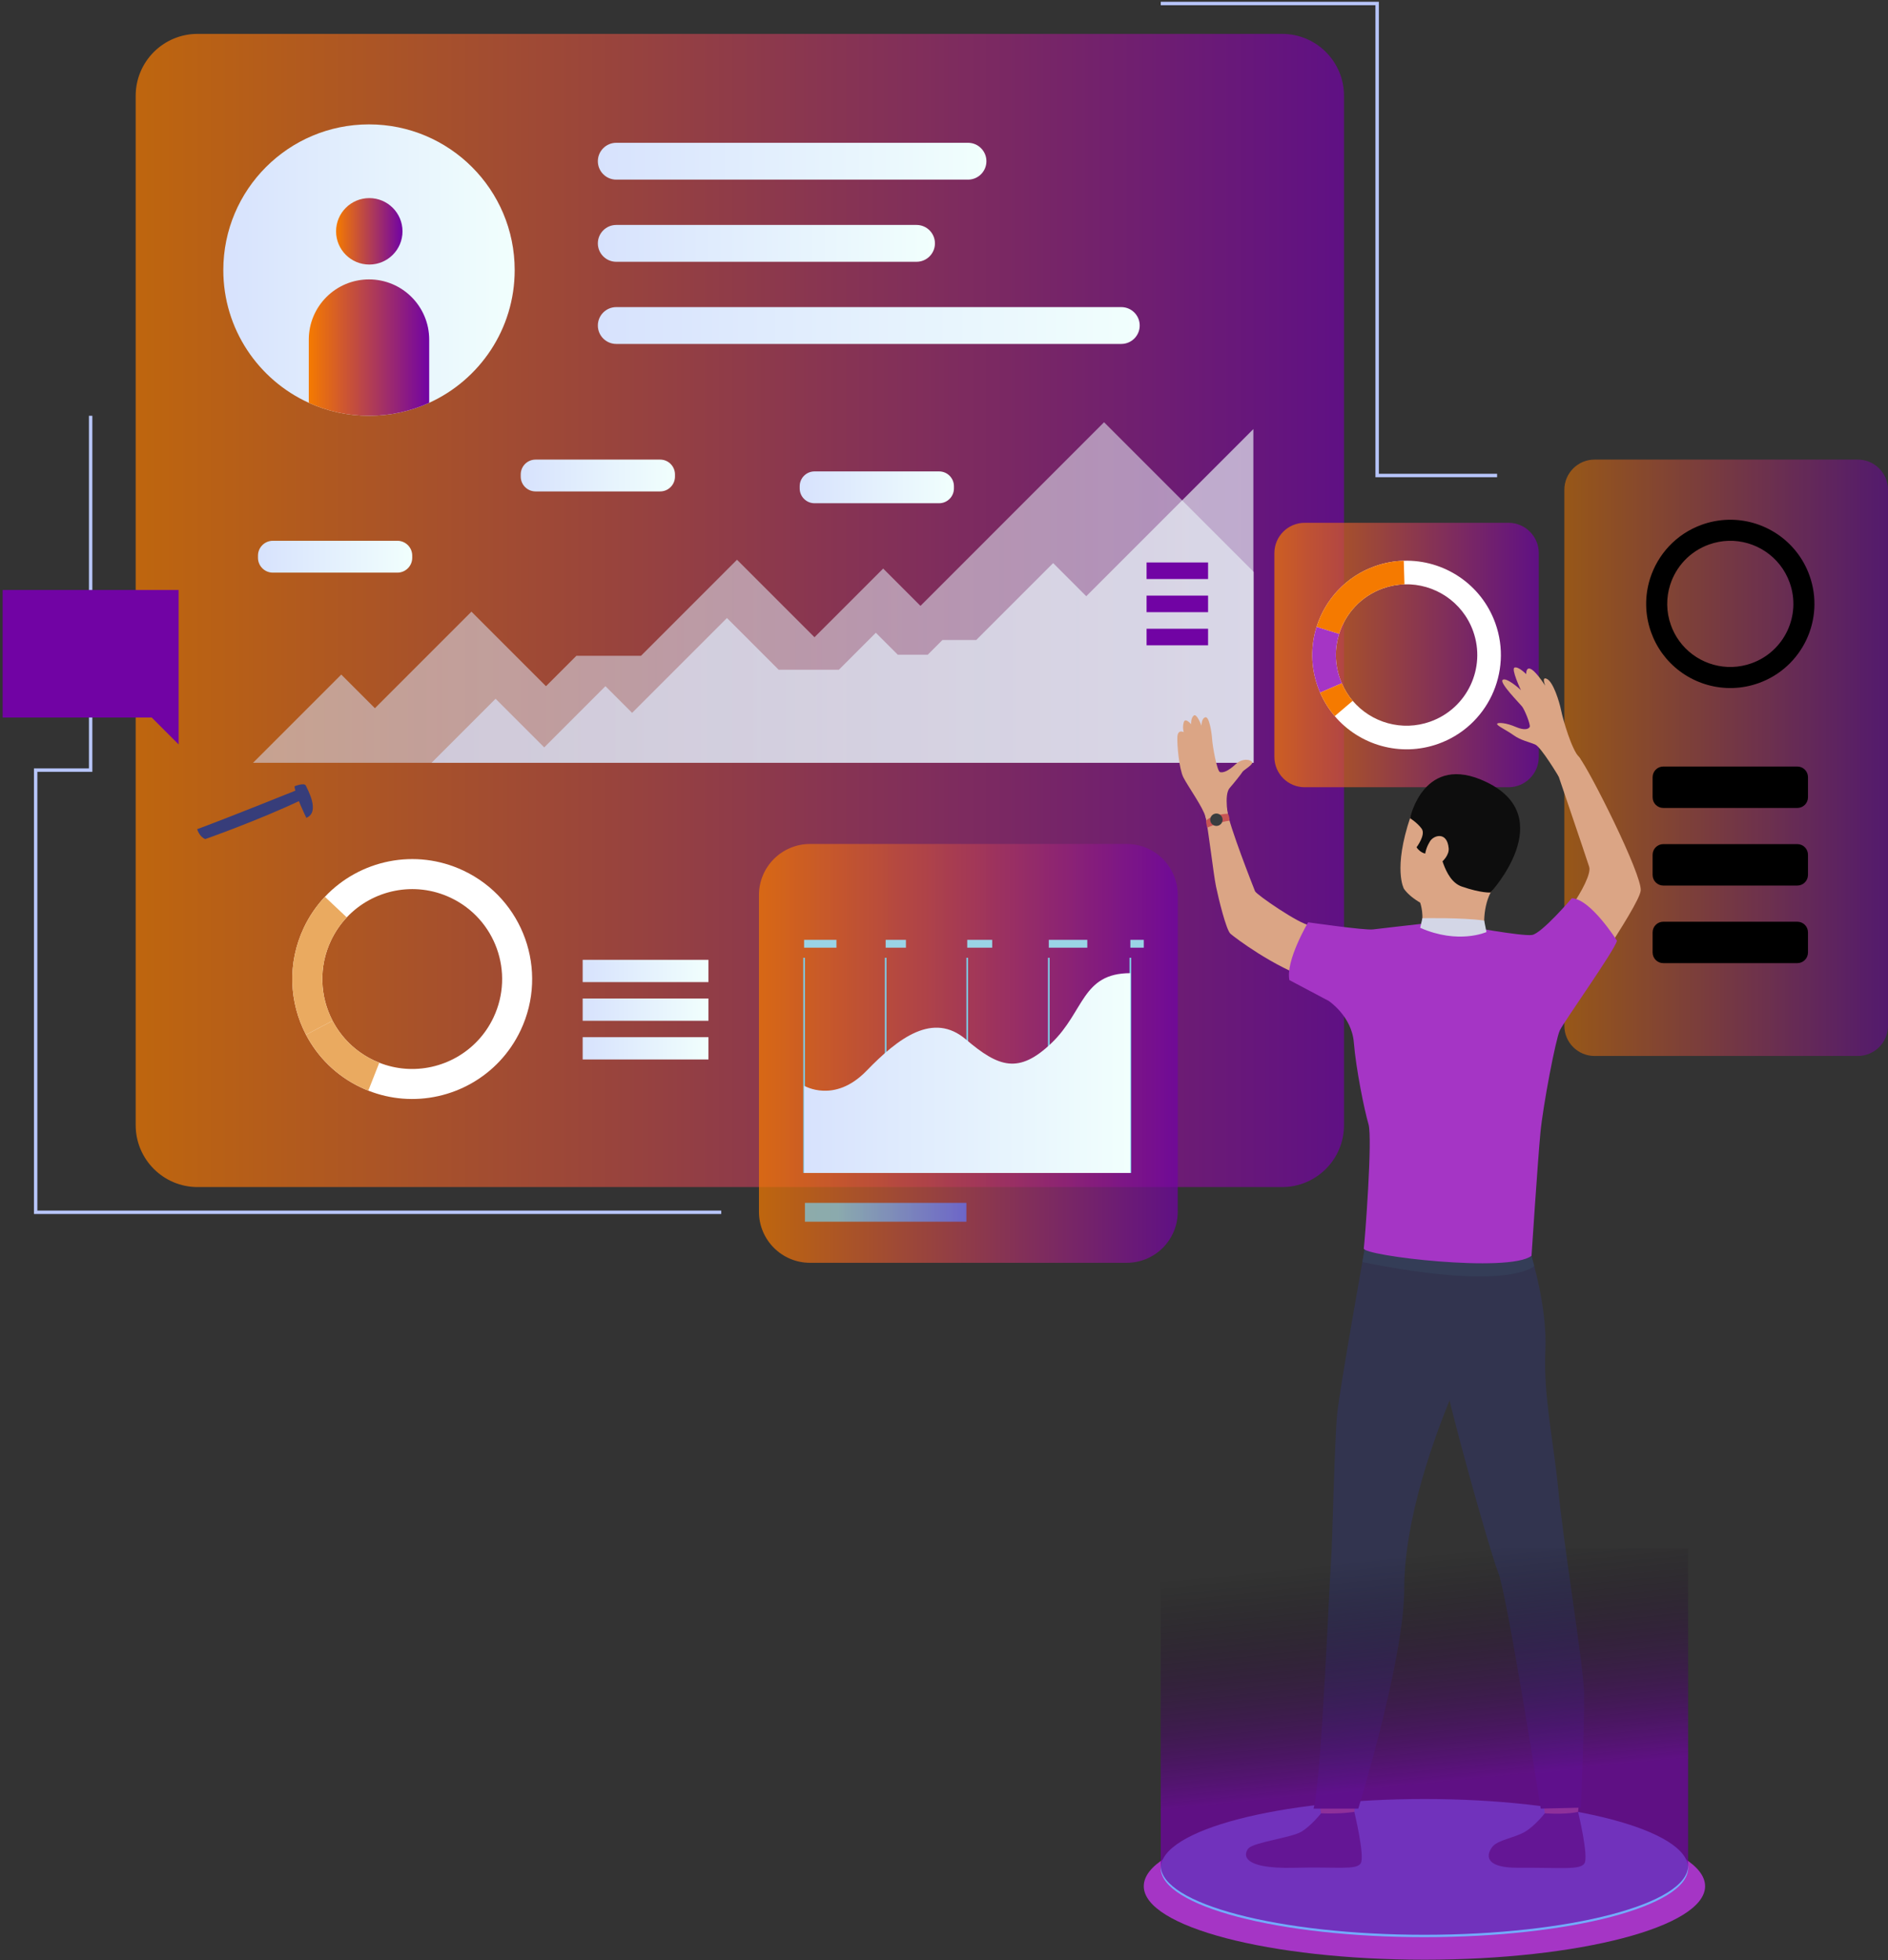 <svg width="550" height="571" viewBox="0 0 550 571" fill="none" xmlns="http://www.w3.org/2000/svg">
<rect x="0" y="0" width="550" height="571" fill="#333333" stroke="none"/>
<path opacity="0.72" d="M373.497 345.759H57.557C47.599 345.759 39.527 337.687 39.527 327.729V27.901C39.527 17.942 47.599 9.87 57.557 9.87H373.496C383.453 9.87 391.526 17.942 391.526 27.901V327.73C391.526 337.687 383.455 345.759 373.497 345.759Z" fill="url(#paint0_linear_1379_4414)"/>
<path d="M496.718 549.401C496.718 561.227 460.113 570.812 414.957 570.812C369.803 570.812 333.198 561.227 333.198 549.401C333.198 537.576 369.803 527.989 414.957 527.989C460.113 527.989 496.718 537.576 496.718 549.401Z" fill="#A535C5"/>
<path d="M414.957 564.244C457.382 564.244 491.774 555.237 491.774 544.126C491.774 533.015 457.382 524.008 414.957 524.008C372.532 524.008 338.14 533.015 338.14 544.126C338.14 555.237 372.532 564.244 414.957 564.244Z" fill="#72ACFB"/>
<path d="M149.934 78.67C149.934 95.856 139.721 110.653 125.032 117.329C119.689 119.759 113.748 121.11 107.493 121.11C101.238 121.11 95.297 119.759 89.953 117.329C75.266 110.653 65.053 95.856 65.053 78.67C65.053 55.23 84.052 36.23 107.493 36.23C130.935 36.229 149.934 55.23 149.934 78.67Z" fill="url(#paint1_linear_1379_4414)"/>
<path d="M117.255 67.381C117.255 72.724 112.922 77.057 107.577 77.057C102.233 77.057 97.901 72.724 97.901 67.381C97.901 62.035 102.233 57.704 107.577 57.704C112.922 57.704 117.255 62.035 117.255 67.381Z" fill="url(#paint2_linear_1379_4414)"/>
<path d="M125.032 98.926V117.329C119.689 119.759 113.748 121.11 107.493 121.11C101.238 121.11 95.297 119.759 89.953 117.329V98.926C89.953 89.241 97.803 81.386 107.493 81.386C117.183 81.386 125.032 89.241 125.032 98.926Z" fill="url(#paint3_linear_1379_4414)"/>
<path d="M281.994 52.323H179.529C176.564 52.323 174.163 49.922 174.163 46.959C174.163 43.996 176.564 41.593 179.529 41.593H281.994C284.956 41.593 287.357 43.996 287.357 46.959C287.358 49.922 284.956 52.323 281.994 52.323Z" fill="url(#paint4_linear_1379_4414)"/>
<path d="M266.997 76.252H179.529C176.565 76.252 174.163 73.851 174.163 70.887C174.163 67.925 176.565 65.522 179.529 65.522H266.997C269.959 65.522 272.361 67.925 272.361 70.887C272.361 73.851 269.959 76.252 266.997 76.252Z" fill="url(#paint5_linear_1379_4414)"/>
<path d="M326.649 100.181H179.529C176.565 100.181 174.163 97.779 174.163 94.817C174.163 91.854 176.565 89.452 179.529 89.452H326.649C329.611 89.452 332.013 91.854 332.013 94.817C332.013 97.779 329.611 100.181 326.649 100.181Z" fill="url(#paint6_linear_1379_4414)"/>
<g opacity="0.52">
<path d="M73.719 222.182L99.416 196.485L109.213 206.283L137.336 178.16L159.051 199.875L167.911 191.017H186.727L214.7 163.04L237.272 185.612L257.279 165.608L268.147 176.474L321.63 122.989L365.242 166.602V222.182H73.719Z" fill="url(#paint7_linear_1379_4414)"/>
</g>
<g opacity="0.64">
<path d="M125.713 222.182L144.366 203.529L158.537 217.699L176.368 199.868L184.143 207.643L211.771 180.018L226.838 195.083H244.37L255.145 184.31L261.53 190.696H270.268L274.552 186.41H284.393L306.793 164.012L316.441 173.662L365.121 124.982V222.182H125.713Z" fill="url(#paint8_linear_1379_4414)"/>
</g>
<g opacity="0.72">
<path opacity="0.72" d="M541.196 307.58H464.519C459.657 307.58 455.716 303.639 455.716 298.775V142.673C455.716 137.809 459.657 133.868 464.519 133.868H541.196C546.058 133.868 550 137.809 550 142.671V298.777C550 303.639 546.058 307.58 541.196 307.58Z" fill="url(#paint9_linear_1379_4414)"/>
</g>
<path d="M523.575 235.34H484.543C482.821 235.34 481.426 233.944 481.426 232.223V226.385C481.426 224.664 482.822 223.268 484.545 223.268H523.576C525.296 223.268 526.693 224.663 526.693 226.385V232.223C526.692 233.944 525.296 235.34 523.575 235.34Z" fill="black"/>
<path d="M523.575 257.941H484.543C482.821 257.941 481.426 256.545 481.426 254.824V248.986C481.426 247.265 482.821 245.87 484.543 245.87H523.575C525.296 245.87 526.693 247.266 526.693 248.987V254.824C526.692 256.545 525.296 257.941 523.575 257.941Z" fill="black"/>
<path d="M523.575 280.541H484.543C482.821 280.541 481.426 279.146 481.426 277.425V271.587C481.426 269.866 482.822 268.471 484.545 268.471H523.576C525.296 268.471 526.693 269.866 526.693 271.587V277.424C526.692 279.145 525.296 280.541 523.575 280.541Z" fill="black"/>
<path d="M527.134 167.647C523.465 157.388 513.659 151.086 503.327 151.397C500.827 151.473 498.293 151.935 495.808 152.823C488.281 155.516 482.883 161.512 480.666 168.594C479.129 173.503 479.119 178.935 480.985 184.151C481.171 184.67 481.372 185.18 481.588 185.679C482.571 187.941 483.857 189.984 485.387 191.779C491.799 199.318 502.442 202.505 512.313 198.975C525.057 194.416 531.692 180.391 527.134 167.647ZM510.247 193.199C502.847 195.847 494.867 193.459 490.06 187.806C488.913 186.459 487.948 184.926 487.211 183.232C487.051 182.858 486.898 182.476 486.76 182.086C485.359 178.175 485.367 174.103 486.519 170.424C488.182 165.113 492.229 160.617 497.872 158.599C499.735 157.933 501.634 157.586 503.511 157.529C511.258 157.294 518.609 162.02 521.36 169.711C524.777 179.267 519.803 189.782 510.247 193.199Z" fill="black"/>
<path d="M115.763 166.794H79.478C77.09 166.794 75.154 164.858 75.154 162.471V161.843C75.154 159.456 77.09 157.521 79.476 157.521H115.764C118.152 157.521 120.087 159.456 120.087 161.843V162.47C120.087 164.857 118.151 166.794 115.763 166.794Z" fill="url(#paint10_linear_1379_4414)"/>
<path d="M192.308 143.14H156.018C153.632 143.14 151.697 141.205 151.697 138.818V138.191C151.697 135.803 153.632 133.868 156.02 133.868H192.306C194.694 133.868 196.629 135.804 196.629 138.191V138.818C196.629 141.206 194.695 143.14 192.308 143.14Z" fill="url(#paint11_linear_1379_4414)"/>
<path d="M273.571 146.583H237.283C234.896 146.583 232.961 144.648 232.961 142.261V141.631C232.961 139.245 234.895 137.311 237.282 137.311H273.572C275.959 137.311 277.893 139.245 277.893 141.632V142.259C277.893 144.647 275.959 146.583 273.571 146.583Z" fill="url(#paint12_linear_1379_4414)"/>
<path d="M135.026 253.595C120.988 246.953 104.753 250.484 94.65 261.212C92.206 263.81 90.119 266.829 88.509 270.231C83.636 280.53 84.239 292.015 89.142 301.388C92.543 307.886 98.006 313.37 105.145 316.746C105.854 317.084 106.573 317.394 107.293 317.678C110.56 318.967 113.918 319.729 117.271 319.999C131.333 321.134 145.271 313.621 151.662 300.113C159.914 282.672 152.465 261.847 135.026 253.595ZM143.76 296.372C138.968 306.501 128.519 312.133 117.975 311.284C115.464 311.08 112.946 310.511 110.496 309.542C109.955 309.33 109.418 309.097 108.885 308.846C103.533 306.313 99.435 302.201 96.887 297.33C93.212 290.302 92.758 281.692 96.413 273.97C97.618 271.42 99.183 269.157 101.016 267.21C108.588 259.165 120.761 256.518 131.287 261.497C144.362 267.683 149.946 283.297 143.76 296.372Z" fill="white"/>
<path d="M96.887 297.33L89.143 301.389C84.239 292.015 83.636 280.531 88.51 270.232C90.119 266.829 92.206 263.81 94.651 261.212L101.015 267.21C99.183 269.157 97.618 271.42 96.412 273.97C92.757 281.692 93.211 290.301 96.887 297.33Z" fill="#EAAA60"/>
<path d="M110.495 309.541L107.293 317.678C106.573 317.394 105.855 317.083 105.146 316.746C98.006 313.37 92.543 307.886 89.143 301.388L96.887 297.329C99.435 302.2 103.532 306.312 108.884 308.845C109.417 309.096 109.955 309.33 110.495 309.541Z" fill="#EAAA60"/>
<path d="M351.927 163.833H334.014V168.659H351.927V163.833Z" fill="#7103A4"/>
<path d="M351.927 173.485H334.014V178.312H351.927V173.485Z" fill="#7103A4"/>
<path d="M351.927 183.14H334.014V187.966H351.927V183.14Z" fill="#7103A4"/>
<path opacity="0.72" d="M439.43 229.305H380.08C375.198 229.305 371.243 225.348 371.243 220.466V161.117C371.243 156.235 375.199 152.278 380.08 152.278H439.43C444.311 152.278 448.268 156.235 448.268 161.117V220.466C448.268 225.348 444.311 229.305 439.43 229.305Z" fill="url(#paint13_linear_1379_4414)"/>
<path d="M408.988 258.881C408.988 258.881 405.731 253.181 410.898 237.902C415.894 223.124 433.191 224.465 438.689 233.931C444.184 243.399 442.328 249.279 434.234 259.967C426.143 270.657 412.348 263.767 408.988 258.881Z" fill="#DBA585"/>
<path d="M449.163 521.755C449.163 521.755 450.019 528.03 450.127 528.972C450.232 529.917 459.647 528.417 459.647 528.417L460.41 520.949C460.41 520.949 450.34 520.87 449.163 521.755Z" fill="#DBA585"/>
<path d="M450.024 528.174C450.024 528.174 447.042 531.956 444.159 533.603C441.274 535.253 436.741 535.905 435.034 537.611C433.802 538.843 430.549 544.143 442.531 544.037C454.513 543.93 460.29 544.785 461.572 542.753C462.856 540.721 459.716 527.75 459.716 527.75C459.716 527.75 456.783 528.578 450.024 528.174Z" fill="#454971"/>
<path d="M383.979 521.755C383.979 521.755 384.834 528.03 384.941 528.972C385.05 529.917 394.463 528.417 394.463 528.417L395.227 520.949C395.227 520.949 385.156 520.87 383.979 521.755Z" fill="#DBA585"/>
<path d="M384.843 528.174C384.843 528.174 381.859 531.956 378.974 533.603C376.089 535.253 365.471 536.605 363.767 538.312C362.535 539.544 360.487 544.501 377.346 544.037C389.323 543.707 395.104 544.785 396.389 542.753C397.674 540.72 394.531 527.75 394.531 527.75C394.531 527.75 390.808 528.411 384.843 528.174Z" fill="#454971"/>
<path d="M445.995 365.514C445.995 365.514 450.82 380.513 450.185 393.439C449.55 406.365 452.682 420.513 453.963 434.014C455.389 449.068 461.229 484.707 461.442 492.76C461.654 500.813 460.535 526.526 460.535 526.526L448.843 526.809C448.843 526.809 439.024 464.504 436.481 458.146C433.938 451.79 421.327 406.468 420.904 401.382C420.48 396.295 445.995 365.514 445.995 365.514Z" fill="#32344F"/>
<path d="M397.521 363.95C397.521 363.95 390.423 403.611 389.575 411.522C388.729 419.435 388.164 449.811 387.739 454.756C387.316 459.7 384.914 519.462 382.653 526.808H395.689C395.689 526.808 409.072 483.364 409.072 462.808C409.072 442.253 417.938 418.12 423.659 404.559C429.38 390.997 442.478 390.677 445.995 365.513C445.995 365.513 402.283 355.969 397.521 363.95Z" fill="#32344F"/>
<path d="M413.718 262.914C413.718 262.914 415.188 267.195 413.718 270.248C412.246 273.302 432.506 271.468 432.506 271.468C432.506 271.468 431.59 265.157 434.235 259.966C436.883 254.775 413.718 262.914 413.718 262.914Z" fill="#DBA585"/>
<path d="M446.934 368.781C446.934 368.781 439.648 376.264 396.87 367.616L397.521 363.95L446.153 365.78L446.934 368.781Z" fill="#343D57"/>
<path d="M410.652 271.241C410.652 271.241 403.17 272.003 401.031 272.411C398.894 272.818 384.504 269.837 381.553 269.531C378.599 269.227 366.012 260.601 365.604 259.584C365.196 258.565 357.946 240.207 357.539 236.236C357.131 232.265 350.476 234.316 351.047 237.052C352.113 242.169 353.485 254.592 354.237 258.192C355.047 262.08 357.222 270.885 358.445 271.97C359.667 273.053 371 281.674 382.095 285.34C393.192 289.005 401.545 294.4 401.545 294.4H456.23C456.23 294.4 477.501 263.996 477.96 259.415C478.418 254.834 463.103 224.387 460.046 220.57C456.993 216.751 452.577 221.815 452.577 221.815C452.577 221.815 461.728 248.665 462.949 252.483C464.171 256.299 452.305 273.073 449.047 273.124C445.789 273.172 437.424 272.104 433.71 271.954C429.994 271.801 426.074 270.17 426.074 270.17L410.652 271.241Z" fill="#DBA585"/>
<path d="M387.084 291.552C387.084 291.552 393.779 296 394.39 303.634C395.001 311.27 397.444 323.334 398.664 327.457C399.886 331.578 397.596 361.509 397.29 363.644C396.985 365.782 439.606 370.861 446.153 365.782C446.153 365.782 447.985 337.838 448.748 329.899C449.513 321.958 453.177 302.72 454.398 300.124C455.619 297.528 470.431 276.752 471.042 274.013C471.042 274.013 463.378 261.796 457.883 261.643C457.883 261.643 449.152 271.875 446.306 272.333C443.459 272.792 426.012 269.593 426.008 269.567C426.008 269.567 424.104 272.16 413.981 269.106C413.981 269.106 401.923 270.467 399.963 270.716C397.586 271.02 381.078 268.644 381.078 268.644C381.078 268.644 374.454 279.828 375.614 285.475L387.084 291.552Z" fill="#A535C5"/>
<path d="M357.922 238.622C357.922 238.622 356.427 231.546 358.227 229.514C359.25 228.358 361.714 225.295 361.939 224.844C362.163 224.394 364.807 222.876 364.807 222.146C364.807 221.414 362.22 220.514 359.97 222.595C357.72 224.676 356.314 225.126 355.415 224.902C354.515 224.677 353.22 217.196 353.109 215.338C352.996 213.484 352.279 208.589 351.118 208.927C349.958 209.264 350.014 211.401 350.014 211.401C350.014 211.401 348.664 207.688 347.764 208.419C346.865 209.152 346.977 210.952 346.977 210.952C346.977 210.952 345.29 208.871 344.839 210.389C344.389 211.908 344.839 213.258 344.839 213.258C344.839 213.258 343.096 212.301 342.984 214.664C342.87 217.026 343.491 223.945 344.727 226.419C345.965 228.894 350.596 235.369 351.15 237.898C351.701 240.426 357.922 238.622 357.922 238.622Z" fill="#DBA585"/>
<path d="M454.068 226.193C454.068 226.193 448.98 217.642 447.25 216.878C445.52 216.115 443.075 215.682 440.938 214.154C438.8 212.628 435.975 211.355 436.129 210.846C436.28 210.337 438.8 210.54 441.498 211.71C444.197 212.881 445.379 212.315 445.634 211.705C445.889 211.094 444.197 206.783 443.381 205.764C442.567 204.746 436.765 198.909 437.731 198.045C438.698 197.18 442.465 200.386 443.075 201.047C443.075 201.047 440.072 194.736 441.244 194.43C442.415 194.124 444.603 196.365 444.603 196.365C444.603 196.365 444.349 190.969 450.151 199.724C450.151 199.724 448.93 196.823 450.712 197.791C452.493 198.758 454.225 204.203 454.783 206.951C455.343 209.699 457.882 218.457 460.047 220.569C462.214 222.681 454.068 226.193 454.068 226.193Z" fill="#DBA585"/>
<path d="M434.235 259.967C434.235 259.967 431.555 260.203 425.853 258.235C420.153 256.267 419.727 246.298 418.495 247.479C415.979 249.889 413.604 248.225 412.653 246.801C412.653 246.801 415.436 243.135 414.147 241.371C412.856 239.607 410.758 238.32 410.758 238.32C410.758 238.32 414.768 218.994 433.014 227.797C454.393 238.112 434.235 259.967 434.235 259.967Z" fill="#0D0D0D"/>
<path d="M413.718 270.248L414.361 267.455C414.361 267.455 426.006 267.218 432.361 268.138L433.029 271.48C433.029 271.48 424.894 275.17 413.718 270.248Z" fill="#D3D6E6"/>
<path d="M416.59 245.035C417.648 243.277 421.56 242.092 422.02 247.071C422.375 250.931 415.028 255.147 414.962 251.55C414.893 247.955 415.885 246.205 416.59 245.035Z" fill="#DBA585"/>
<path d="M357.666 237.017C357.666 237.017 353.443 237.118 351.405 238.961C351.405 238.961 351.271 240.128 351.745 241.051C351.745 241.051 355.387 239.352 358.18 239.033C358.18 239.033 358.155 237.505 357.666 237.017Z" fill="#C75454"/>
<path d="M352.69 238.063C352.303 238.982 352.734 240.042 353.652 240.43C354.573 240.819 355.631 240.388 356.019 239.469C356.409 238.548 355.977 237.488 355.058 237.101C354.139 236.712 353.079 237.143 352.69 238.063Z" fill="#393D3F"/>
<path d="M435.618 181.542C431.506 170.044 420.516 162.982 408.934 163.33C406.13 163.414 403.292 163.932 400.508 164.927C392.07 167.946 386.021 174.666 383.535 182.604C381.813 188.106 381.803 194.193 383.895 200.04C384.102 200.62 384.328 201.192 384.57 201.752C385.67 204.285 387.113 206.576 388.828 208.59C396.015 217.038 407.941 220.609 419.004 216.655C433.289 211.545 440.726 195.825 435.618 181.542ZM416.69 210.18C408.395 213.148 399.454 210.47 394.064 204.136C392.781 202.626 391.697 200.909 390.874 199.008C390.691 198.589 390.522 198.16 390.364 197.724C388.798 193.341 388.807 188.777 390.097 184.654C391.961 178.7 396.495 173.662 402.822 171.401C404.909 170.653 407.038 170.264 409.14 170.202C417.821 169.94 426.062 175.234 429.146 183.855C432.975 194.563 427.399 206.351 416.69 210.18Z" fill="white"/>
<path d="M390.097 184.654L383.535 182.604C386.021 174.666 392.07 167.946 400.507 164.927C403.292 163.932 406.13 163.414 408.934 163.33L409.139 170.201C407.037 170.264 404.908 170.653 402.821 171.401C396.495 173.662 391.962 178.699 390.097 184.654Z" fill="#F57A00"/>
<path d="M390.874 199.008L384.57 201.752C384.328 201.192 384.102 200.621 383.894 200.04C381.803 194.193 381.813 188.106 383.535 182.604L390.097 184.654C388.807 188.777 388.798 193.341 390.364 197.724C390.522 198.159 390.692 198.589 390.874 199.008Z" fill="#A535C5"/>
<path d="M388.828 208.59C387.114 206.576 385.67 204.285 384.57 201.752L390.875 199.007C391.697 200.908 392.782 202.625 394.064 204.135L388.828 208.59Z" fill="#F57A00"/>
<path opacity="0.72" d="M328.218 367.824H235.972C227.755 367.824 221.096 361.165 221.096 352.949V260.704C221.096 252.49 227.755 245.83 235.97 245.83H328.216C336.431 245.83 343.092 252.49 343.092 260.705V352.95C343.091 361.165 336.432 367.824 328.218 367.824Z" fill="url(#paint14_linear_1379_4414)"/>
<path d="M234.486 278.975H233.998V341.653H234.486V278.975Z" fill="#7ECBE5"/>
<path d="M258.249 278.975H257.76V341.653H258.249V278.975Z" fill="#7ECBE5"/>
<path d="M282.01 278.975H281.521V341.653H282.01V278.975Z" fill="#7ECBE5"/>
<path d="M305.771 278.975H305.282V341.653H305.771V278.975Z" fill="#7ECBE5"/>
<path d="M329.532 278.975H329.043V341.653H329.532V278.975Z" fill="#7ECBE5"/>
<path d="M234.242 316.238C234.242 316.238 243.05 321.575 252.408 311.919C261.766 302.261 271.857 294.637 281.399 302.77C290.939 310.902 296.811 312.934 306.353 303.786C315.893 294.637 315.161 283.457 329.288 283.457V341.653H234.242V316.238Z" fill="url(#paint15_linear_1379_4414)"/>
<path d="M243.663 273.755H234.242V276.037H243.663V273.755Z" fill="#9AD4E6"/>
<path d="M263.908 273.755H258.003V276.037H263.908V273.755Z" fill="#9AD4E6"/>
<path d="M289.042 273.755H281.764V276.037H289.042V273.755Z" fill="#9AD4E6"/>
<path d="M316.742 273.755H305.527V276.037H316.742V273.755Z" fill="#9AD4E6"/>
<path d="M333.198 273.755H329.288V276.037H333.198V273.755Z" fill="#9AD4E6"/>
<path opacity="0.72" d="M281.521 350.364H234.486V355.855H281.521V350.364Z" fill="url(#paint16_linear_1379_4414)"/>
<path d="M210.114 353.609H9.89V223.818H25.903V121.11H26.902V224.817H10.888V352.611H210.114V353.609Z" fill="#B7C5FA"/>
<path d="M0.77 171.848H52.035V209.007V216.832L44.209 209.007H0.77V171.848Z" fill="#7103A4"/>
<path d="M436.123 139.003H400.683V1.521H338.141V0.522H401.681V138.004H436.123V139.003Z" fill="#B7C5FA"/>
<path d="M206.381 302.106H169.741V308.597H206.381V302.106Z" fill="url(#paint17_linear_1379_4414)"/>
<path d="M206.381 290.84H169.741V297.329H206.381V290.84Z" fill="url(#paint18_linear_1379_4414)"/>
<path d="M206.381 279.573H169.741V286.065H206.381V279.573Z" fill="url(#paint19_linear_1379_4414)"/>
<path opacity="0.72" d="M338.141 450.972V543.439C338.141 554.548 372.532 563.556 414.957 563.556C457.384 563.556 491.775 554.548 491.775 543.439V450.972H338.141Z" fill="url(#paint20_linear_1379_4414)"/>
<path d="M86.623 230.071C86.623 230.071 67.146 237.922 57.44 241.523C57.44 241.523 58.064 243.745 59.797 244.404C59.797 244.404 74.88 239.12 87.781 233.026C87.781 233.026 87.557 231.002 86.623 230.071Z" fill="url(#paint21_linear_1379_4414)"/>
<path d="M85.8 229.025C85.8 229.025 88.663 227.845 89.101 228.85C89.541 229.855 93.373 236.542 89.243 238.219C89.243 238.219 86.008 231.723 85.8 229.025Z" fill="url(#paint22_linear_1379_4414)"/>
<defs>
<linearGradient id="paint0_linear_1379_4414" x1="39.527" y1="177.813" x2="391.526" y2="177.813" gradientUnits="userSpaceOnUse">
<stop stop-color="#F57A00"/>
<stop offset="1" stop-color="#7103A4"/>
</linearGradient>
<linearGradient id="paint1_linear_1379_4414" x1="65.053" y1="78.67" x2="149.934" y2="78.67" gradientUnits="userSpaceOnUse">
<stop stop-color="#D7E2FD"/>
<stop offset="1" stop-color="#F1FFFD"/>
</linearGradient>
<linearGradient id="paint2_linear_1379_4414" x1="97.901" y1="67.38" x2="117.255" y2="67.38" gradientUnits="userSpaceOnUse">
<stop stop-color="#F57A00"/>
<stop offset="1" stop-color="#7103A4"/>
</linearGradient>
<linearGradient id="paint3_linear_1379_4414" x1="89.953" y1="101.248" x2="125.032" y2="101.248" gradientUnits="userSpaceOnUse">
<stop stop-color="#F57A00"/>
<stop offset="1" stop-color="#7103A4"/>
</linearGradient>
<linearGradient id="paint4_linear_1379_4414" x1="174.163" y1="46.958" x2="287.358" y2="46.958" gradientUnits="userSpaceOnUse">
<stop stop-color="#D7E2FD"/>
<stop offset="1" stop-color="#F1FFFD"/>
</linearGradient>
<linearGradient id="paint5_linear_1379_4414" x1="174.163" y1="70.887" x2="272.361" y2="70.887" gradientUnits="userSpaceOnUse">
<stop stop-color="#D7E2FD"/>
<stop offset="1" stop-color="#F1FFFD"/>
</linearGradient>
<linearGradient id="paint6_linear_1379_4414" x1="174.163" y1="94.816" x2="332.013" y2="94.816" gradientUnits="userSpaceOnUse">
<stop stop-color="#D7E2FD"/>
<stop offset="1" stop-color="#F1FFFD"/>
</linearGradient>
<linearGradient id="paint7_linear_1379_4414" x1="73.719" y1="172.585" x2="365.242" y2="172.585" gradientUnits="userSpaceOnUse">
<stop stop-color="#D7E2FD"/>
<stop offset="1" stop-color="#F1FFFD"/>
</linearGradient>
<linearGradient id="paint8_linear_1379_4414" x1="125.713" y1="173.582" x2="365.121" y2="173.582" gradientUnits="userSpaceOnUse">
<stop stop-color="#D7E2FD"/>
<stop offset="1" stop-color="#F1FFFD"/>
</linearGradient>
<linearGradient id="paint9_linear_1379_4414" x1="455.716" y1="220.723" x2="550" y2="220.723" gradientUnits="userSpaceOnUse">
<stop stop-color="#F57A00"/>
<stop offset="1" stop-color="#7103A4"/>
</linearGradient>
<linearGradient id="paint10_linear_1379_4414" x1="75.154" y1="162.157" x2="120.087" y2="162.157" gradientUnits="userSpaceOnUse">
<stop stop-color="#D7E2FD"/>
<stop offset="1" stop-color="#F1FFFD"/>
</linearGradient>
<linearGradient id="paint11_linear_1379_4414" x1="151.697" y1="138.504" x2="196.629" y2="138.504" gradientUnits="userSpaceOnUse">
<stop stop-color="#D7E2FD"/>
<stop offset="1" stop-color="#F1FFFD"/>
</linearGradient>
<linearGradient id="paint12_linear_1379_4414" x1="232.962" y1="141.947" x2="277.893" y2="141.947" gradientUnits="userSpaceOnUse">
<stop stop-color="#D7E2FD"/>
<stop offset="1" stop-color="#F1FFFD"/>
</linearGradient>
<linearGradient id="paint13_linear_1379_4414" x1="371.243" y1="190.791" x2="448.268" y2="190.791" gradientUnits="userSpaceOnUse">
<stop stop-color="#F57A00"/>
<stop offset="1" stop-color="#7103A4"/>
</linearGradient>
<linearGradient id="paint14_linear_1379_4414" x1="221.096" y1="306.827" x2="343.092" y2="306.827" gradientUnits="userSpaceOnUse">
<stop stop-color="#F57A00"/>
<stop offset="1" stop-color="#7103A4"/>
</linearGradient>
<linearGradient id="paint15_linear_1379_4414" x1="234.242" y1="312.554" x2="329.288" y2="312.554" gradientUnits="userSpaceOnUse">
<stop stop-color="#D7E2FD"/>
<stop offset="1" stop-color="#F1FFFD"/>
</linearGradient>
<linearGradient id="paint16_linear_1379_4414" x1="234.486" y1="353.11" x2="281.521" y2="353.11" gradientUnits="userSpaceOnUse">
<stop stop-color="#7ECBE3"/>
<stop offset="0.202" stop-color="#7ECBE3"/>
<stop offset="1" stop-color="#6076FA"/>
</linearGradient>
<linearGradient id="paint17_linear_1379_4414" x1="169.741" y1="305.352" x2="206.381" y2="305.352" gradientUnits="userSpaceOnUse">
<stop stop-color="#D7E2FD"/>
<stop offset="1" stop-color="#F1FFFD"/>
</linearGradient>
<linearGradient id="paint18_linear_1379_4414" x1="169.741" y1="294.084" x2="206.381" y2="294.084" gradientUnits="userSpaceOnUse">
<stop stop-color="#D7E2FD"/>
<stop offset="1" stop-color="#F1FFFD"/>
</linearGradient>
<linearGradient id="paint19_linear_1379_4414" x1="169.741" y1="282.819" x2="206.381" y2="282.819" gradientUnits="userSpaceOnUse">
<stop stop-color="#D7E2FD"/>
<stop offset="1" stop-color="#F1FFFD"/>
</linearGradient>
<linearGradient id="paint20_linear_1379_4414" x1="429.23" y1="530.634" x2="421.335" y2="451.767" gradientUnits="userSpaceOnUse">
<stop offset="0.154" stop-color="#7103A4"/>
<stop offset="1" stop-opacity="0"/>
</linearGradient>
<linearGradient id="paint21_linear_1379_4414" x1="-912.084" y1="667.454" x2="-898.899" y2="661.695" gradientUnits="userSpaceOnUse">
<stop stop-color="#343556"/>
<stop offset="1" stop-color="#373D7A"/>
</linearGradient>
<linearGradient id="paint22_linear_1379_4414" x1="-911.03" y1="669.807" x2="-897.847" y2="664.048" gradientUnits="userSpaceOnUse">
<stop stop-color="#343556"/>
<stop offset="1" stop-color="#373D7A"/>
</linearGradient>
</defs>
</svg>
